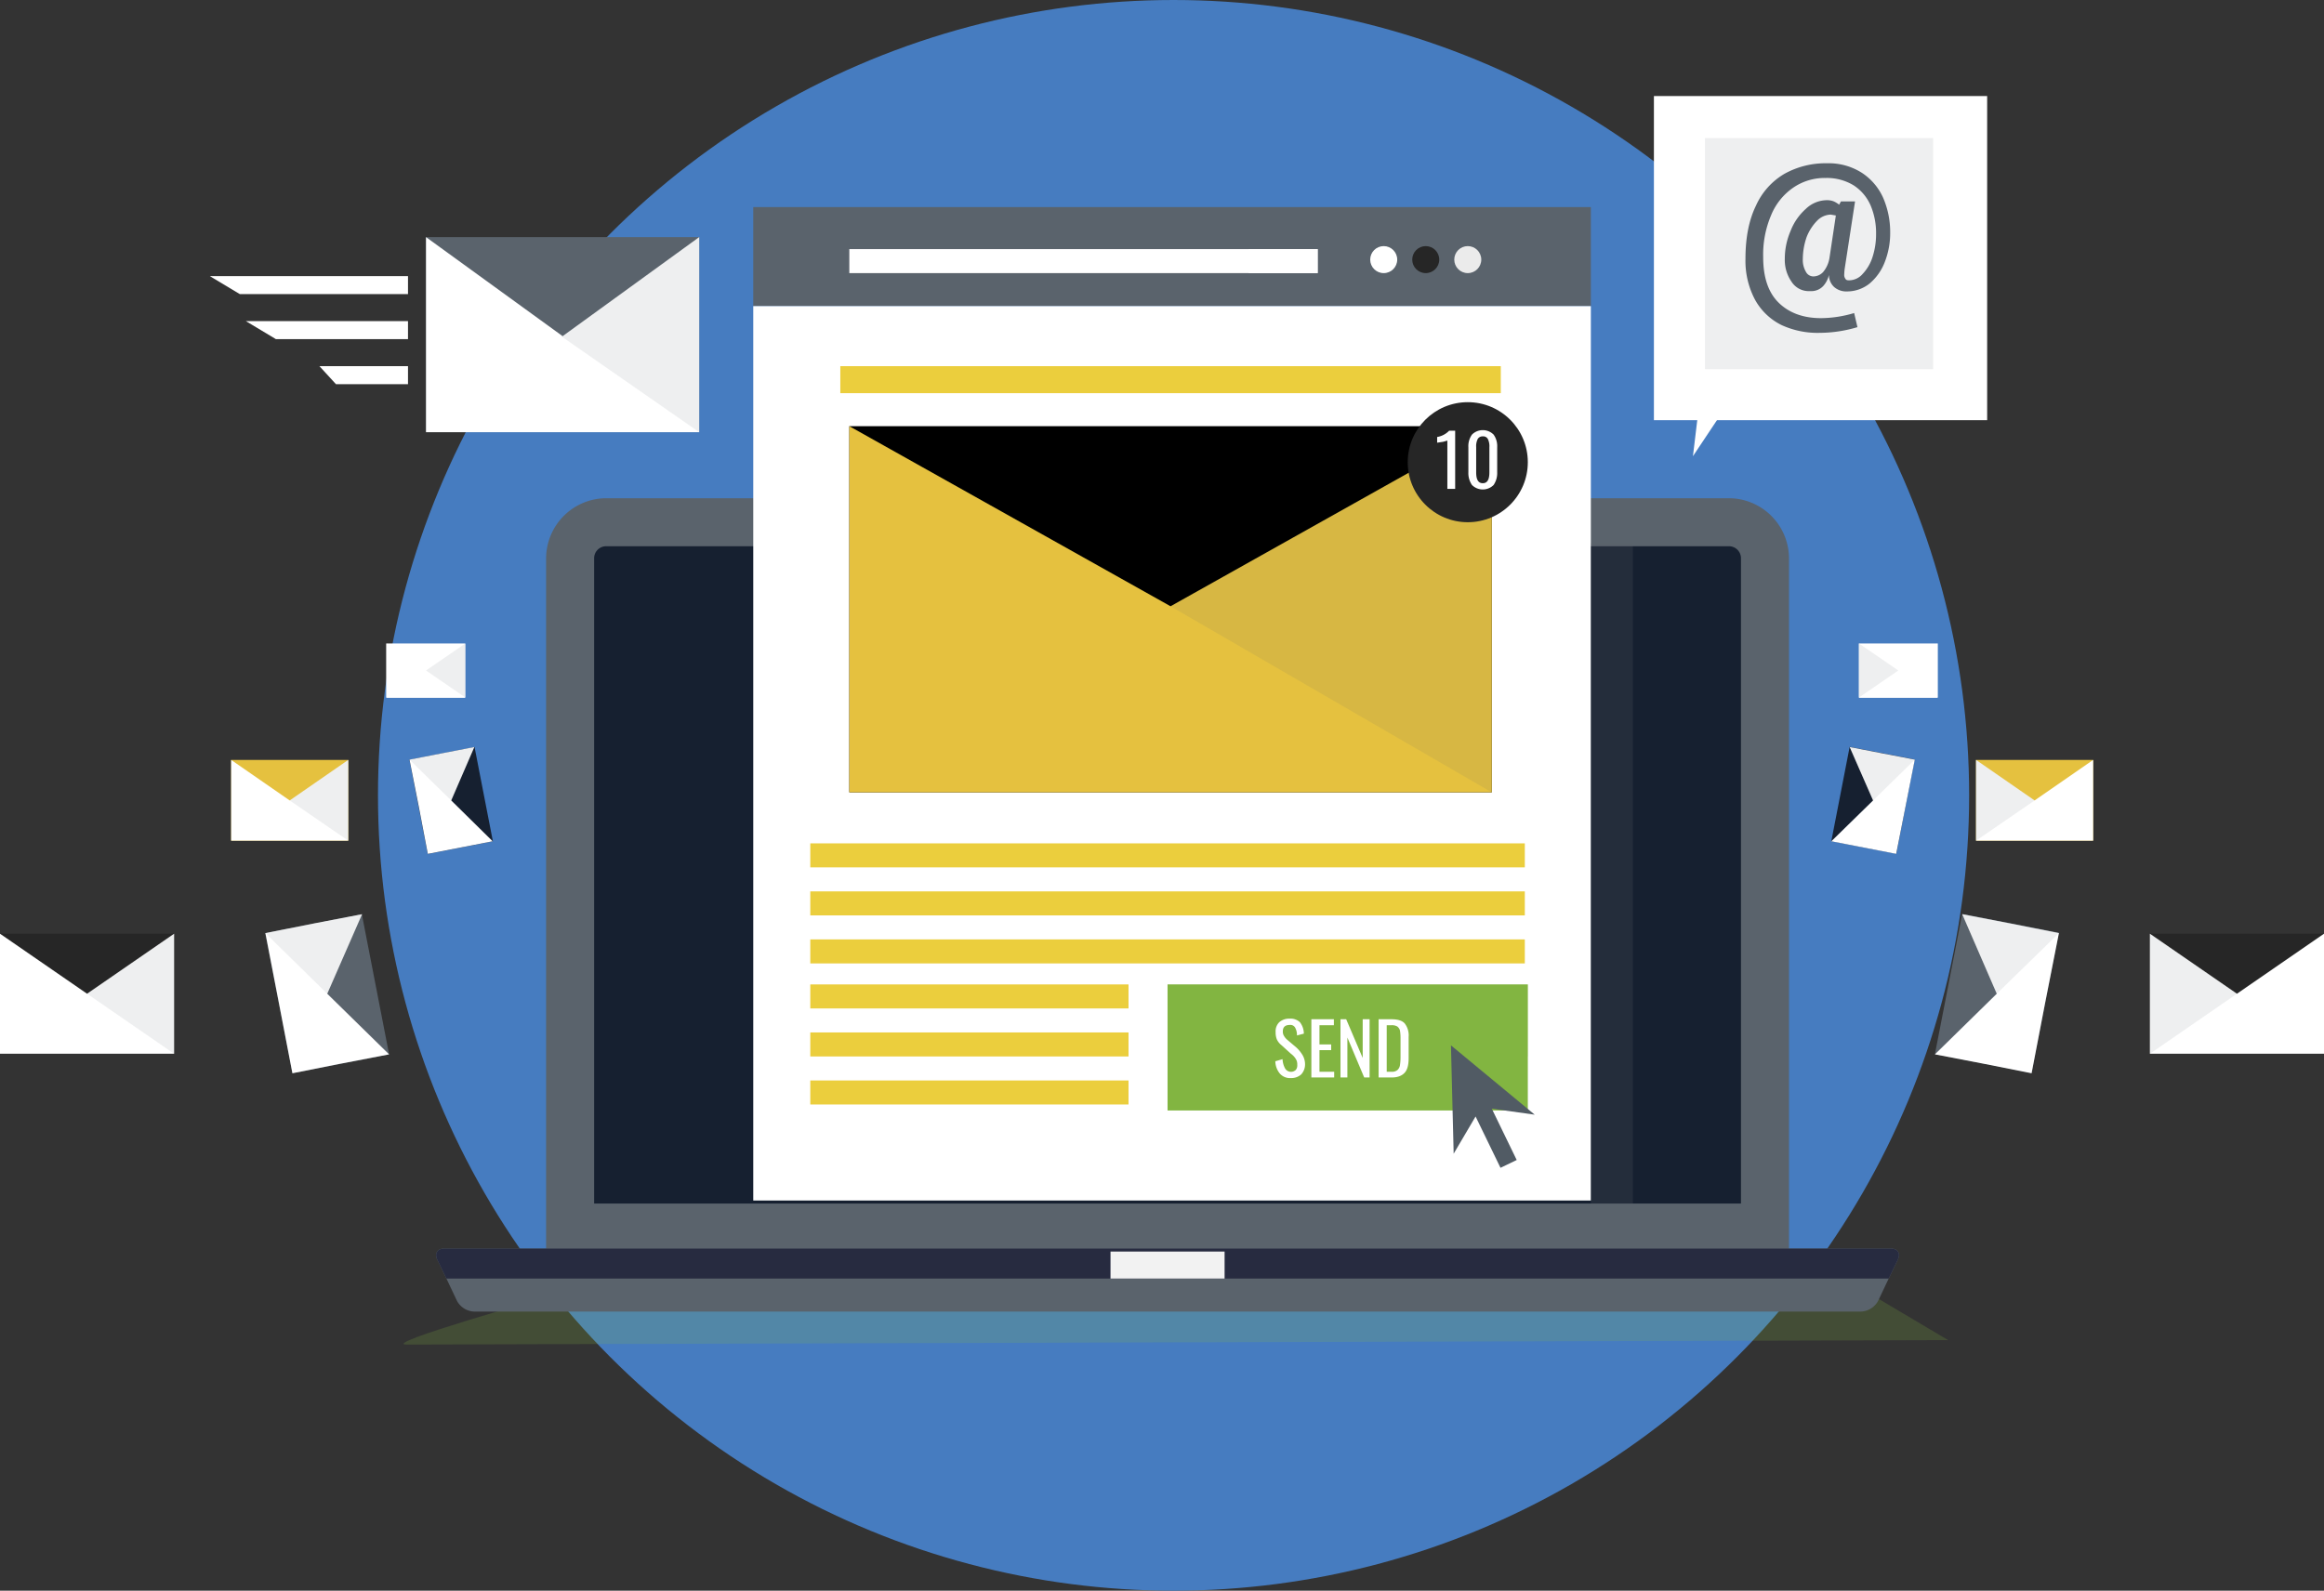 <svg xmlns="http://www.w3.org/2000/svg" viewBox="0 0 774.1 530"><rect x="0" y="0" width="774.1" height="530" fill="#333333" stroke="none"/><title>sendMail</title><g style="isolation:isolate"><g id="Ebene_2" data-name="Ebene 2"><g id="Facebook"><circle cx="390.9" cy="265" r="265" style="fill:#467cc0"/><path d="M183.5,431.8s-57.6,16.2-48,16.2l513.4-1.5L617.7,428Z" style="fill:#82b541;opacity:0.2;mix-blend-mode:multiply"/><path d="M595.9,186a20.1,20.1,0,0,0-20-20h-374a20.1,20.1,0,0,0-20,20V417h414Z" style="fill:#5a636c"/><path d="M197.9,401V186a4,4,0,0,1,4-4h374a4,4,0,0,1,4,4V401Z" style="fill:#162030"/><path d="M632.2,419.6l-3.1,6.4-3.5,7.4a6.8,6.8,0,0,1-5.7,3.6h-462a6.8,6.8,0,0,1-5.7-3.6l-3.5-7.4-3.1-6.4c-.9-2,.1-3.6,2.3-3.6h482C632.1,416,633.1,417.6,632.2,419.6Z" style="fill:#5a636c"/><path d="M632.2,419.6l-3.1,6.4H148.7l-3.1-6.4c-.9-2,.1-3.6,2.3-3.6h482C632.1,416,633.1,417.6,632.2,419.6Z" style="fill:#272b40"/><rect x="369.9" y="417" width="38" height="9" style="fill:#f2f2f2"/><rect x="250.9" y="69" width="279" height="33" style="fill:#5a636c"/><rect x="250.9" y="102" width="279" height="298" style="fill:#fff"/><rect x="269.9" y="313" width="238" height="8" style="fill:#ebce3d"/><rect x="269.9" y="297" width="238" height="8" style="fill:#ebce3d"/><rect x="269.9" y="281" width="238" height="8" style="fill:#ebce3d"/><rect x="269.9" y="360" width="106" height="8" style="fill:#ebce3d"/><rect x="269.9" y="344" width="106" height="8" style="fill:#ebce3d"/><rect x="269.9" y="328" width="106" height="8" style="fill:#ebce3d"/><rect x="279.9" y="122" width="220" height="9" style="fill:#ebce3d"/><rect x="529.9" y="181" width="14" height="220" style="fill:#5a636c;opacity:0.2;mix-blend-mode:multiply"/><rect x="282.9" y="83" width="156" height="8" style="fill:#fff"/><rect x="415.9" y="83" width="23" height="8" style="fill:#fff"/><circle cx="488.9" cy="86.5" r="4.5" style="fill:#ebebeb"/><circle cx="474.9" cy="86.5" r="4.5" style="fill:#262626"/><circle cx="460.9" cy="86.5" r="4.5" style="fill:#fff"/><rect x="282.9" y="142" width="214" height="122"/><polygon points="496.9 264 389.9 264 282.9 264 282.9 203 282.9 142 389.9 202 496.9 142 496.9 203 496.9 264" style="fill:#e5c13f"/><polygon points="496.9 264 389.9 202 496.9 142 496.9 203 496.9 264" style="fill:#515b64;opacity:0.1;mix-blend-mode:multiply"/><rect x="388.9" y="328" width="120" height="42" style="fill:#82b541"/><rect x="388.9" y="328" width="120" height="24" style="fill:#82b541;opacity:0.2;mix-blend-mode:screen"/><path d="M426.3,357.7a6.6,6.6,0,0,1-1.5-4.1l2.4-.7a7.2,7.2,0,0,0,.8,3,2.3,2.3,0,0,0,3.6.6,2.3,2.3,0,0,0,.5-1.7,3.3,3.3,0,0,0-.5-2,6.1,6.1,0,0,0-1.6-1.7l-3.2-2.9a5.3,5.3,0,0,1-1.5-1.9,6.1,6.1,0,0,1-.4-2.4,4.2,4.2,0,0,1,1.2-3.3,5,5,0,0,1,3.5-1.2,4.5,4.5,0,0,1,3.4,1.2,6.3,6.3,0,0,1,1.3,3.8l-2.3.6a5,5,0,0,0-.6-2.6,1.8,1.8,0,0,0-1.8-.9c-1.5,0-2.3.7-2.3,2.1a2.6,2.6,0,0,0,.3,1.4,5,5,0,0,0,1,1.3l3.3,2.8a11.6,11.6,0,0,1,2,2.5,6.1,6.1,0,0,1,.8,3,4.9,4.9,0,0,1-1.3,3.4,4.9,4.9,0,0,1-3.4,1.2A4.5,4.5,0,0,1,426.3,357.7Z" style="fill:#fff"/><path d="M436.8,339.6h7.5v2h-4.8V348h3.9v1.9h-3.9v7.2h4.9V359h-7.6Z" style="fill:#fff"/><path d="M446.5,339.6h1.9l5.5,12.9V339.6h2.3V359h-1.8l-5.6-13.3V359h-2.3Z" style="fill:#fff"/><path d="M459.2,339.6h4.2c2.1,0,3.6.4,4.5,1.4a6.5,6.5,0,0,1,1.3,4.5v7.1c0,2.2-.4,3.8-1.3,4.8s-2.3,1.6-4.3,1.6h-4.4Zm4.3,17.5a2.8,2.8,0,0,0,2-.6,2.8,2.8,0,0,0,.8-1.5,18.5,18.5,0,0,0,.2-2.9v-6.3a14.7,14.7,0,0,0-.2-2.5,2.5,2.5,0,0,0-.9-1.3,3.5,3.5,0,0,0-2-.4h-1.5v15.5Z" style="fill:#fff"/><circle cx="488.9" cy="154" r="20" style="fill:#262626"/><path d="M482.1,146.8l-1.4.4-2,.3v-1.9a7.1,7.1,0,0,0,4-2.1h2v19.4h-2.6Z" style="fill:#fff"/><path d="M490.3,161.6a7,7,0,0,1-1.2-4.2V149a6.6,6.6,0,0,1,1.2-4.2,5.1,5.1,0,0,1,7.2,0,6.6,6.6,0,0,1,1.2,4.2v8.4a7,7,0,0,1-1.2,4.2,5.1,5.1,0,0,1-7.2,0Zm5.8-4.2V149a5.4,5.4,0,0,0-.5-2.7,1.7,1.7,0,0,0-1.7-.9,1.8,1.8,0,0,0-1.7.9,5.4,5.4,0,0,0-.5,2.7v8.4c0,2.4.7,3.6,2.2,3.6S496.1,159.8,496.1,157.4Z" style="fill:#fff"/><polygon points="511.2 371.4 483.3 348.3 484.2 384.4 491.5 372 499.8 389.1 505.2 386.5 496.9 369.4 511.2 371.4" style="fill:#515b64"/><rect x="141.9" y="79" width="91" height="65" style="fill:#5a636c"/><polygon points="232.9 144 187.4 144 141.9 144 141.9 111.5 141.9 79 187.4 112 232.9 79 232.9 111.5 232.9 144" style="fill:#fff"/><polygon points="232.9 144 186.9 112 232.9 79 232.9 111.5 232.9 144" style="fill:#515b64;opacity:0.1;mix-blend-mode:multiply"/><polygon points="135.9 128 111.9 128 106.4 122 135.9 122 135.9 128" style="fill:#fff"/><polygon points="135.9 113 91.9 113 81.9 107 135.9 107 135.9 113" style="fill:#fff"/><polygon points="135.9 98 79.9 98 69.9 92 135.9 92 135.9 98" style="fill:#fff"/><rect x="550.9" y="32" width="111" height="108" style="fill:#fff"/><path d="M593.4,108.3a20.4,20.4,0,0,1-8.8-8.4,27.6,27.6,0,0,1-3.2-13.8c0-7,1.2-12.9,3.5-17.6a23.4,23.4,0,0,1,9.5-10.6,28.2,28.2,0,0,1,14.2-3.5,20.5,20.5,0,0,1,11.6,3.2,19.4,19.4,0,0,1,7.1,8.4,28.7,28.7,0,0,1,2.3,11.4,26.4,26.4,0,0,1-1.8,9.9,17.5,17.5,0,0,1-5.1,7.2,12,12,0,0,1-7.5,2.6,6.1,6.1,0,0,1-4.3-1.5,5.5,5.5,0,0,1-1.7-4,8.2,8.2,0,0,1-1.9,3.7,5.4,5.4,0,0,1-3.8,1.7h-.8a6.8,6.8,0,0,1-6-3.2,12.6,12.6,0,0,1-2.2-7.6,23.3,23.3,0,0,1,1.9-9.2,18.9,18.9,0,0,1,5.1-7.4,10.2,10.2,0,0,1,7.2-2.9,5.9,5.9,0,0,1,2.1.4,7.8,7.8,0,0,1,1.8,1.1l.6-1.1h4.7l-3.4,22.1a16.4,16.4,0,0,0-.2,2.2,2.1,2.1,0,0,0,.4,1.5c.2.4.6.5,1.2.5a6,6,0,0,0,4.5-2.1,14.6,14.6,0,0,0,3.3-5.6,24.5,24.5,0,0,0,1.2-7.8,23.5,23.5,0,0,0-1.8-9.4,15.2,15.2,0,0,0-5.6-6.7,17.1,17.1,0,0,0-9.4-2.5,18.5,18.5,0,0,0-10.9,3.3,20.6,20.6,0,0,0-7.3,9.2,33.5,33.5,0,0,0-2.6,13.9c0,6.7,1.7,11.8,5.2,15.2s8.2,5.1,14.1,5.1a39.3,39.3,0,0,0,11-1.7l1.1,4.7a44.3,44.3,0,0,1-12.6,1.9A28.6,28.6,0,0,1,593.4,108.3Zm13.9-17.7a9.7,9.7,0,0,0,2.1-4.8l2.1-14-1.7-.3a6.6,6.6,0,0,0-4.5,2,16.3,16.3,0,0,0-3.5,5.4,22.6,22.6,0,0,0-1.3,7.4,7.7,7.7,0,0,0,1,4.2,2.8,2.8,0,0,0,2.6,1.6A4.5,4.5,0,0,0,607.3,90.6Z" style="fill:#5a636c"/><rect x="567.9" y="46" width="76" height="77" style="fill:#515b64;opacity:0.1;mix-blend-mode:multiply"/><polygon points="566.9 127 563.9 152 579.9 128 566.9 127" style="fill:#fff"/><rect x="128.7" y="214.4" width="26.2" height="18.08" style="fill:#fff"/><polygon points="155 232.4 141.9 232.4 128.7 232.4 128.7 223.4 128.7 214.4 141.9 223.4 155 214.4 155 223.4 155 232.4" style="fill:#fff"/><polygon points="155 232.4 141.9 223.4 155 214.4 155 223.4 155 232.4" style="fill:#515b64;opacity:0.1;mix-blend-mode:multiply"/><rect x="139.2" y="250.7" width="22.1" height="31.98" transform="translate(-48.1 33.6) rotate(-11)" style="fill:#162030"/><polygon points="136.4 253.1 139.5 268.8 142.5 284.5 153.3 282.4 164.1 280.3 150.3 266.7 158 248.9 147.2 251 136.4 253.1" style="fill:#fff"/><polygon points="136.4 253.1 150.3 266.7 158 248.9 147.2 251 136.4 253.1" style="fill:#515b64;opacity:0.1;mix-blend-mode:multiply"/><rect x="77" y="253.2" width="39" height="26.9" style="fill:#e5c13f"/><polygon points="116 280.1 96.5 280.1 77 280.1 77 266.7 77 253.2 96.5 266.7 116 253.2 116 266.7 116 280.1" style="fill:#fff"/><polygon points="116 280.1 96.5 266.7 116 253.2 116 266.7 116 280.1" style="fill:#515b64;opacity:0.1;mix-blend-mode:multiply"/><rect x="92.6" y="307.3" width="32.8" height="47.56" transform="translate(-61.2 26.9) rotate(-11)" style="fill:#5a636c"/><polygon points="88.4 310.9 92.9 334.2 97.4 357.6 113.5 354.4 129.6 351.3 109 331.1 120.6 304.6 104.5 307.7 88.4 310.9" style="fill:#fff"/><polygon points="88.4 310.9 109 331.1 120.6 304.6 104.5 307.7 88.4 310.9" style="fill:#515b64;opacity:0.1;mix-blend-mode:multiply"/><rect y="311.1" width="58" height="40" style="fill:#262626"/><polygon points="58 351.1 29 351.1 0 351.1 0 331.1 0 311.1 29 331.1 58 311.1 58 331.1 58 351.1" style="fill:#fff"/><polygon points="58 351.1 29 331.1 58 311.1 58 331.1 58 351.1" style="fill:#515b64;opacity:0.1;mix-blend-mode:multiply"/><rect x="619.2" y="214.4" width="26.2" height="18.08" style="fill:#fff"/><polygon points="619.2 232.4 632.3 232.4 645.4 232.4 645.4 223.4 645.4 214.4 632.3 223.4 619.2 214.4 619.2 223.4 619.2 232.4" style="fill:#fff"/><polygon points="619.2 232.4 632.3 223.4 619.2 214.4 619.2 223.4 619.2 232.4" style="fill:#515b64;opacity:0.1;mix-blend-mode:multiply"/><rect x="607.9" y="255.7" width="32" height="22.05" transform="translate(243 828.2) rotate(-79)" style="fill:#162030"/><polygon points="637.8 253.1 634.7 268.8 631.6 284.5 620.8 282.4 610 280.3 623.9 266.7 616.1 248.9 626.9 251 637.8 253.1" style="fill:#fff"/><polygon points="637.8 253.1 623.9 266.7 616.1 248.9 626.9 251 637.8 253.1" style="fill:#515b64;opacity:0.1;mix-blend-mode:multiply"/><rect x="658.2" y="253.2" width="39" height="26.9" style="fill:#e5c13f"/><polygon points="658.2 280.1 677.7 280.1 697.2 280.1 697.2 266.7 697.2 253.2 677.7 266.7 658.2 253.2 658.2 266.7 658.2 280.1" style="fill:#fff"/><polygon points="658.2 280.1 677.7 266.7 658.2 253.2 658.2 266.7 658.2 280.1" style="fill:#515b64;opacity:0.1;mix-blend-mode:multiply"/><rect x="641.4" y="314.7" width="47.6" height="32.8" transform="translate(213.2 920.8) rotate(-79)" style="fill:#5a636c"/><polygon points="685.8 310.9 681.2 334.2 676.7 357.6 660.6 354.4 644.5 351.3 665.1 331.1 653.6 304.6 669.7 307.7 685.8 310.9" style="fill:#fff"/><polygon points="685.8 310.9 665.1 331.1 653.6 304.6 669.7 307.7 685.8 310.9" style="fill:#515b64;opacity:0.1;mix-blend-mode:multiply"/><rect x="716.1" y="311.1" width="58" height="40" style="fill:#262626"/><polygon points="716.1 351.1 745.1 351.1 774.1 351.1 774.1 331.1 774.1 311.1 745.1 331.1 716.1 311.1 716.1 331.1 716.1 351.1" style="fill:#fff"/><polygon points="716.1 351.1 745.1 331.1 716.1 311.1 716.1 331.1 716.1 351.1" style="fill:#515b64;opacity:0.1;mix-blend-mode:multiply"/></g></g></g></svg>